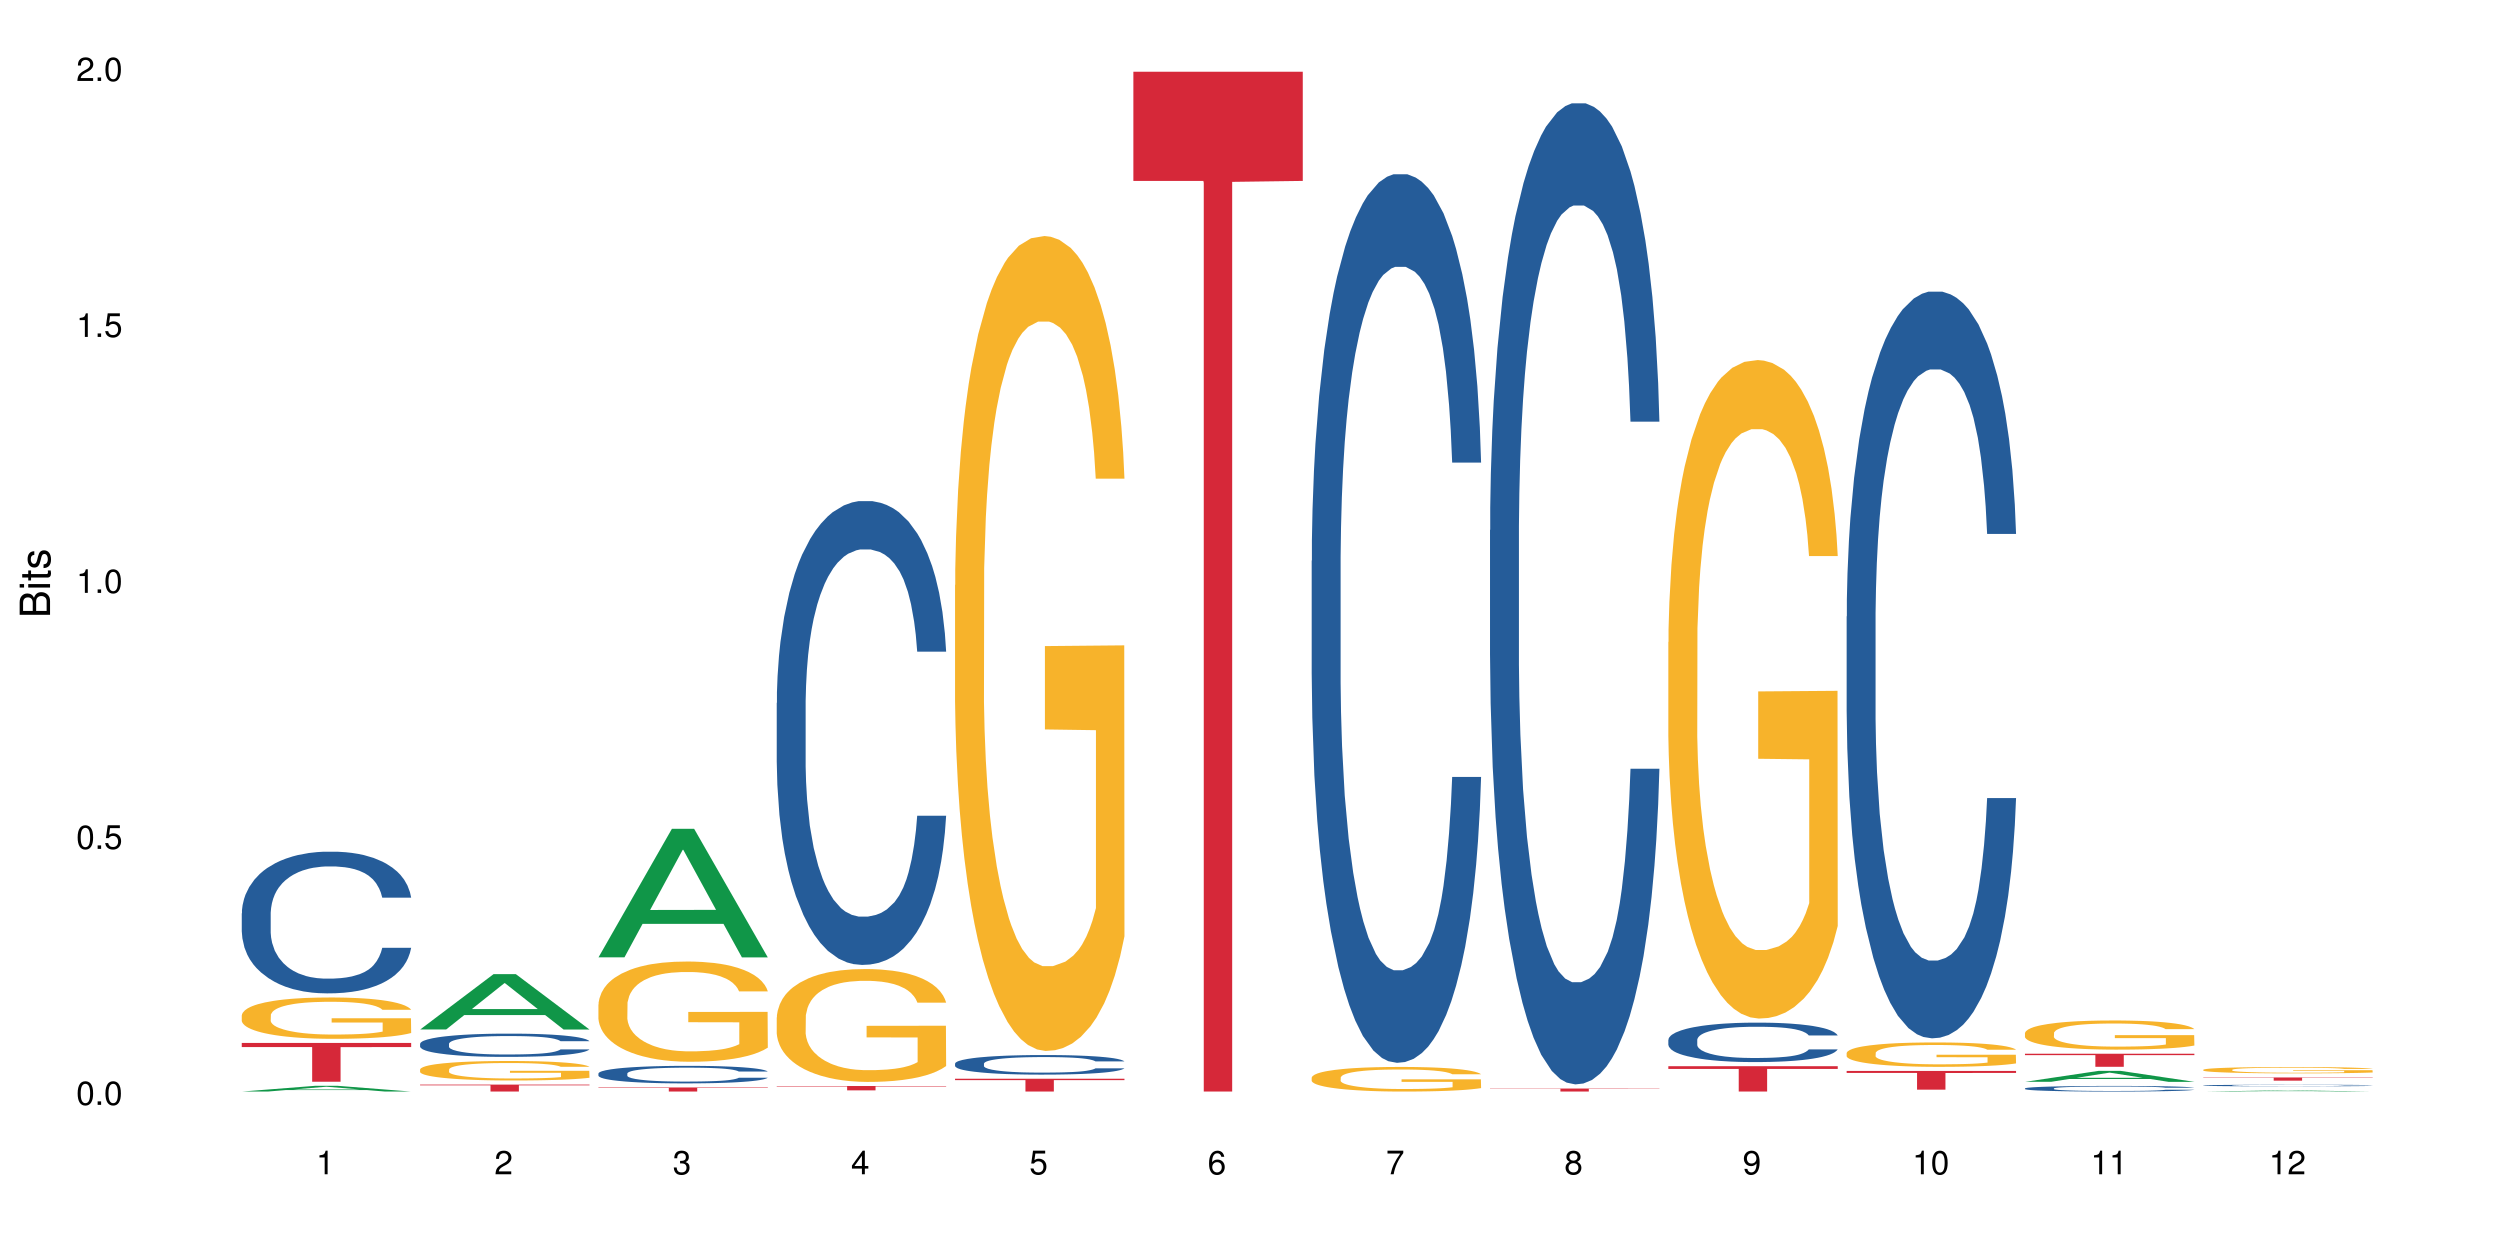 <?xml version="1.0" encoding="UTF-8"?>
<svg xmlns="http://www.w3.org/2000/svg" xmlns:xlink="http://www.w3.org/1999/xlink" width="720pt" height="360pt" viewBox="0 0 720 360" version="1.1">
<defs>
<g>
<symbol overflow="visible" id="glyph0-0">
<path style="stroke:none;" d=""/>
</symbol>
<symbol overflow="visible" id="glyph0-1">
<path style="stroke:none;" d="M 2.641 -6.797 C 2 -6.797 1.422 -6.531 1.078 -6.047 C 0.641 -5.453 0.406 -4.547 0.406 -3.297 C 0.406 -1 1.188 0.219 2.641 0.219 C 4.078 0.219 4.859 -1 4.859 -3.234 C 4.859 -4.562 4.656 -5.438 4.203 -6.047 C 3.844 -6.531 3.281 -6.797 2.641 -6.797 Z M 2.641 -6.047 C 3.547 -6.047 4 -5.125 4 -3.312 C 4 -1.375 3.562 -0.484 2.625 -0.484 C 1.734 -0.484 1.281 -1.422 1.281 -3.281 C 1.281 -5.141 1.734 -6.047 2.641 -6.047 Z M 2.641 -6.047 "/>
</symbol>
<symbol overflow="visible" id="glyph0-2">
<path style="stroke:none;" d="M 1.828 -1 L 0.828 -1 L 0.828 0 L 1.828 0 Z M 1.828 -1 "/>
</symbol>
<symbol overflow="visible" id="glyph0-3">
<path style="stroke:none;" d="M 4.562 -6.797 L 1.062 -6.797 L 0.547 -3.094 L 1.328 -3.094 C 1.719 -3.562 2.047 -3.734 2.578 -3.734 C 3.484 -3.734 4.062 -3.109 4.062 -2.094 C 4.062 -1.125 3.484 -0.531 2.578 -0.531 C 1.828 -0.531 1.375 -0.906 1.188 -1.672 L 0.328 -1.672 C 0.453 -1.109 0.547 -0.844 0.75 -0.594 C 1.125 -0.078 1.828 0.219 2.594 0.219 C 3.969 0.219 4.922 -0.781 4.922 -2.219 C 4.922 -3.562 4.031 -4.484 2.719 -4.484 C 2.25 -4.484 1.859 -4.359 1.469 -4.062 L 1.734 -5.969 L 4.562 -5.969 Z M 4.562 -6.797 "/>
</symbol>
<symbol overflow="visible" id="glyph0-4">
<path style="stroke:none;" d="M 2.484 -4.844 L 2.484 0 L 3.328 0 L 3.328 -6.797 L 2.766 -6.797 C 2.469 -5.75 2.281 -5.609 0.984 -5.453 L 0.984 -4.844 Z M 2.484 -4.844 "/>
</symbol>
<symbol overflow="visible" id="glyph0-5">
<path style="stroke:none;" d="M 4.859 -0.828 L 1.281 -0.828 C 1.359 -1.391 1.672 -1.75 2.5 -2.234 L 3.469 -2.75 C 4.406 -3.266 4.906 -3.969 4.906 -4.812 C 4.906 -5.375 4.672 -5.906 4.266 -6.266 C 3.859 -6.625 3.375 -6.797 2.719 -6.797 C 1.859 -6.797 1.219 -6.5 0.844 -5.922 C 0.609 -5.562 0.5 -5.125 0.484 -4.438 L 1.328 -4.438 C 1.359 -4.906 1.406 -5.188 1.531 -5.406 C 1.75 -5.812 2.188 -6.062 2.703 -6.062 C 3.469 -6.062 4.031 -5.516 4.031 -4.781 C 4.031 -4.25 3.719 -3.797 3.125 -3.438 L 2.234 -2.938 C 0.812 -2.141 0.406 -1.5 0.328 0 L 4.859 0 Z M 4.859 -0.828 "/>
</symbol>
<symbol overflow="visible" id="glyph0-6">
<path style="stroke:none;" d="M 2.125 -3.125 L 2.578 -3.125 C 3.516 -3.125 3.984 -2.703 3.984 -1.891 C 3.984 -1.031 3.469 -0.531 2.578 -0.531 C 1.656 -0.531 1.203 -0.984 1.156 -1.969 L 0.312 -1.969 C 0.344 -1.422 0.438 -1.078 0.609 -0.766 C 0.953 -0.109 1.625 0.219 2.547 0.219 C 3.953 0.219 4.859 -0.609 4.859 -1.906 C 4.859 -2.766 4.516 -3.25 3.703 -3.516 C 4.344 -3.766 4.656 -4.25 4.656 -4.938 C 4.656 -6.109 3.875 -6.797 2.578 -6.797 C 1.203 -6.797 0.484 -6.047 0.453 -4.609 L 1.297 -4.609 C 1.312 -5.016 1.344 -5.25 1.453 -5.453 C 1.641 -5.828 2.062 -6.062 2.594 -6.062 C 3.344 -6.062 3.797 -5.625 3.797 -4.906 C 3.797 -4.422 3.609 -4.141 3.25 -3.984 C 3.016 -3.891 2.719 -3.844 2.125 -3.844 Z M 2.125 -3.125 "/>
</symbol>
<symbol overflow="visible" id="glyph0-7">
<path style="stroke:none;" d="M 3.141 -1.625 L 3.141 0 L 3.984 0 L 3.984 -1.625 L 4.984 -1.625 L 4.984 -2.391 L 3.984 -2.391 L 3.984 -6.797 L 3.359 -6.797 L 0.266 -2.516 L 0.266 -1.625 Z M 3.141 -2.391 L 1 -2.391 L 3.141 -5.359 Z M 3.141 -2.391 "/>
</symbol>
<symbol overflow="visible" id="glyph0-8">
<path style="stroke:none;" d="M 4.781 -5.031 C 4.609 -6.141 3.891 -6.797 2.844 -6.797 C 2.094 -6.797 1.422 -6.438 1.031 -5.828 C 0.609 -5.172 0.406 -4.344 0.406 -3.094 C 0.406 -1.953 0.578 -1.234 0.984 -0.625 C 1.359 -0.078 1.953 0.219 2.703 0.219 C 3.984 0.219 4.922 -0.734 4.922 -2.078 C 4.922 -3.344 4.062 -4.234 2.844 -4.234 C 2.172 -4.234 1.641 -3.969 1.281 -3.469 C 1.281 -5.125 1.828 -6.047 2.797 -6.047 C 3.391 -6.047 3.797 -5.672 3.938 -5.031 Z M 2.734 -3.484 C 3.547 -3.484 4.062 -2.922 4.062 -2 C 4.062 -1.156 3.484 -0.531 2.703 -0.531 C 1.922 -0.531 1.328 -1.188 1.328 -2.047 C 1.328 -2.891 1.906 -3.484 2.734 -3.484 Z M 2.734 -3.484 "/>
</symbol>
<symbol overflow="visible" id="glyph0-9">
<path style="stroke:none;" d="M 4.984 -6.797 L 0.438 -6.797 L 0.438 -5.969 L 4.109 -5.969 C 2.5 -3.656 1.828 -2.234 1.328 0 L 2.219 0 C 2.594 -2.172 3.453 -4.047 4.984 -6.094 Z M 4.984 -6.797 "/>
</symbol>
<symbol overflow="visible" id="glyph0-10">
<path style="stroke:none;" d="M 3.75 -3.578 C 4.453 -4 4.688 -4.344 4.688 -4.984 C 4.688 -6.047 3.844 -6.797 2.641 -6.797 C 1.438 -6.797 0.594 -6.047 0.594 -4.984 C 0.594 -4.359 0.828 -4.016 1.516 -3.578 C 0.734 -3.203 0.359 -2.641 0.359 -1.891 C 0.359 -0.641 1.297 0.219 2.641 0.219 C 3.984 0.219 4.922 -0.641 4.922 -1.875 C 4.922 -2.641 4.531 -3.203 3.75 -3.578 Z M 2.641 -6.047 C 3.359 -6.047 3.812 -5.625 3.812 -4.969 C 3.812 -4.344 3.344 -3.922 2.641 -3.922 C 1.922 -3.922 1.453 -4.344 1.453 -4.984 C 1.453 -5.625 1.922 -6.047 2.641 -6.047 Z M 2.641 -3.203 C 3.484 -3.203 4.062 -2.672 4.062 -1.875 C 4.062 -1.062 3.484 -0.531 2.625 -0.531 C 1.797 -0.531 1.219 -1.078 1.219 -1.875 C 1.219 -2.672 1.797 -3.203 2.641 -3.203 Z M 2.641 -3.203 "/>
</symbol>
<symbol overflow="visible" id="glyph0-11">
<path style="stroke:none;" d="M 0.516 -1.547 C 0.672 -0.438 1.406 0.219 2.438 0.219 C 3.188 0.219 3.859 -0.141 4.266 -0.75 C 4.688 -1.406 4.891 -2.25 4.891 -3.484 C 4.891 -4.625 4.703 -5.359 4.312 -5.953 C 3.938 -6.5 3.344 -6.797 2.594 -6.797 C 1.297 -6.797 0.359 -5.844 0.359 -4.516 C 0.359 -3.25 1.234 -2.344 2.453 -2.344 C 3.094 -2.344 3.562 -2.578 4.016 -3.109 C 4 -1.453 3.469 -0.531 2.5 -0.531 C 1.906 -0.531 1.484 -0.906 1.359 -1.547 Z M 2.578 -6.062 C 3.375 -6.062 3.969 -5.406 3.969 -4.531 C 3.969 -3.688 3.375 -3.094 2.547 -3.094 C 1.734 -3.094 1.234 -3.672 1.234 -4.578 C 1.234 -5.438 1.797 -6.062 2.578 -6.062 Z M 2.578 -6.062 "/>
</symbol>
<symbol overflow="visible" id="glyph1-0">
<path style="stroke:none;" d=""/>
</symbol>
<symbol overflow="visible" id="glyph1-1">
<path style="stroke:none;" d="M 0 -0.953 L 0 -4.891 C 0 -5.719 -0.234 -6.344 -0.734 -6.797 C -1.188 -7.234 -1.812 -7.469 -2.5 -7.469 C -3.547 -7.469 -4.188 -7 -4.625 -5.875 C -4.984 -6.672 -5.641 -7.094 -6.531 -7.094 C -7.156 -7.094 -7.734 -6.859 -8.141 -6.391 C -8.562 -5.938 -8.75 -5.344 -8.75 -4.5 L -8.75 -0.953 Z M -4.984 -2.062 L -7.766 -2.062 L -7.766 -4.219 C -7.766 -4.844 -7.688 -5.203 -7.453 -5.5 C -7.219 -5.812 -6.859 -5.969 -6.375 -5.969 C -5.906 -5.969 -5.531 -5.812 -5.297 -5.5 C -5.062 -5.203 -4.984 -4.844 -4.984 -4.219 Z M -0.984 -2.062 L -4 -2.062 L -4 -4.781 C -4 -5.328 -3.859 -5.688 -3.578 -5.953 C -3.297 -6.219 -2.922 -6.359 -2.484 -6.359 C -2.062 -6.359 -1.688 -6.219 -1.406 -5.953 C -1.109 -5.688 -0.984 -5.328 -0.984 -4.781 Z M -0.984 -2.062 "/>
</symbol>
<symbol overflow="visible" id="glyph1-2">
<path style="stroke:none;" d="M -6.281 -1.797 L -6.281 -0.797 L 0 -0.797 L 0 -1.797 Z M -8.75 -1.797 L -8.75 -0.797 L -7.484 -0.797 L -7.484 -1.797 Z M -8.75 -1.797 "/>
</symbol>
<symbol overflow="visible" id="glyph1-3">
<path style="stroke:none;" d="M -6.281 -3.047 L -6.281 -2.016 L -8.016 -2.016 L -8.016 -1.016 L -6.281 -1.016 L -6.281 -0.172 L -5.469 -0.172 L -5.469 -1.016 L -0.719 -1.016 C -0.078 -1.016 0.281 -1.453 0.281 -2.234 C 0.281 -2.469 0.25 -2.719 0.188 -3.047 L -0.641 -3.047 C -0.609 -2.922 -0.594 -2.766 -0.594 -2.562 C -0.594 -2.141 -0.719 -2.016 -1.156 -2.016 L -5.469 -2.016 L -5.469 -3.047 Z M -6.281 -3.047 "/>
</symbol>
<symbol overflow="visible" id="glyph1-4">
<path style="stroke:none;" d="M -4.531 -5.25 C -5.766 -5.25 -6.469 -4.422 -6.469 -2.969 C -6.469 -1.516 -5.719 -0.562 -4.547 -0.562 C -3.562 -0.562 -3.094 -1.062 -2.734 -2.562 L -2.516 -3.484 C -2.344 -4.188 -2.094 -4.469 -1.625 -4.469 C -1.047 -4.469 -0.641 -3.875 -0.641 -3 C -0.641 -2.453 -0.797 -2 -1.062 -1.75 C -1.25 -1.594 -1.422 -1.531 -1.875 -1.469 L -1.875 -0.406 C -0.422 -0.453 0.281 -1.266 0.281 -2.922 C 0.281 -4.5 -0.5 -5.516 -1.719 -5.516 C -2.656 -5.516 -3.172 -4.984 -3.469 -3.734 L -3.703 -2.766 C -3.891 -1.953 -4.156 -1.609 -4.594 -1.609 C -5.172 -1.609 -5.547 -2.125 -5.547 -2.938 C -5.547 -3.75 -5.203 -4.172 -4.531 -4.203 Z M -4.531 -5.25 "/>
</symbol>
</g>
</defs>
<g id="surface84865">
<rect x="0" y="0" width="720" height="360" style="fill:rgb(100%,100%,100%);fill-opacity:1;stroke:none;"/>
<path style=" stroke:none;fill-rule:nonzero;fill:rgb(6.275%,58.824%,28.235%);fill-opacity:1;" d="M 69.629 314.367 L 69.68 314.367 L 90.793 312.711 L 97.203 312.711 L 118.418 314.371 L 110.965 314.371 L 105.648 313.938 L 82.348 313.938 L 77.137 314.367 L 69.629 314.367 L 84.59 313.758 L 103.512 313.758 L 94.074 312.98 L 93.973 312.98 L 93.867 312.984 L 84.535 313.758 L 84.59 313.758 Z M 69.629 314.367 "/>
<path style=" stroke:none;fill-rule:nonzero;fill:rgb(14.51%,36.078%,60%);fill-opacity:1;" d="M 69.629 263.047 L 69.688 263.008 L 69.688 262.113 L 69.867 260.695 L 70.285 258.906 L 70.699 257.676 L 71.77 255.477 L 73.258 253.348 L 74.805 251.707 L 75.938 250.738 L 76.949 249.992 L 79.27 248.613 L 80.754 247.902 L 82.363 247.27 L 84.324 246.637 L 85.754 246.262 L 88.965 245.664 L 91.348 245.406 L 93.191 245.293 L 97.176 245.293 L 99.559 245.441 L 101.281 245.629 L 103.188 245.926 L 104.793 246.262 L 107.59 247.082 L 110.09 248.129 L 111.219 248.723 L 113.004 249.879 L 114.371 251 L 115.324 251.969 L 116.395 253.348 L 117.348 255.027 L 118.062 256.93 L 118.418 258.531 L 110.09 258.531 L 109.672 257.043 L 109.195 255.887 L 108.305 254.355 L 107.41 253.273 L 106.16 252.191 L 105.031 251.484 L 103.484 250.777 L 102.117 250.328 L 100.688 249.992 L 99.32 249.77 L 96.699 249.543 L 93.668 249.543 L 92.535 249.621 L 90.215 249.918 L 88.965 250.18 L 87.18 250.699 L 85.934 251.188 L 84.445 251.934 L 83.434 252.566 L 82.184 253.535 L 81.289 254.395 L 80.281 255.625 L 79.684 256.555 L 79.148 257.602 L 78.672 258.832 L 78.316 260.137 L 78.078 261.516 L 77.961 262.859 L 77.961 268.641 L 78.078 269.984 L 78.375 271.551 L 79.148 273.824 L 80.281 275.801 L 81.59 277.367 L 82.84 278.488 L 83.551 279.008 L 84.504 279.605 L 85.992 280.352 L 88.133 281.098 L 89.383 281.395 L 91.285 281.695 L 93.25 281.844 L 95.867 281.844 L 98.188 281.695 L 99.734 281.508 L 101.344 281.211 L 103.543 280.574 L 104.91 279.977 L 106.102 279.27 L 106.996 278.562 L 107.59 277.965 L 108.48 276.809 L 109.195 275.539 L 109.73 274.234 L 110.09 272.965 L 118.418 272.965 L 118.062 274.457 L 117.523 275.914 L 116.988 276.996 L 116.156 278.301 L 115.203 279.457 L 113.836 280.762 L 112.707 281.621 L 111.219 282.551 L 109.852 283.262 L 108.363 283.895 L 106.16 284.641 L 104.734 285.012 L 103.188 285.348 L 101.344 285.648 L 99.02 285.91 L 96.523 286.059 L 94.203 286.094 L 91.703 286.02 L 89.859 285.871 L 87.418 285.535 L 84.387 284.863 L 82.184 284.156 L 80.457 283.445 L 78.969 282.699 L 77.305 281.695 L 75.164 280.055 L 73.855 278.785 L 72.961 277.742 L 71.949 276.285 L 71.234 274.98 L 70.402 272.891 L 69.809 270.242 L 69.629 268.191 Z M 69.629 263.047 "/>
<path style=" stroke:none;fill-rule:nonzero;fill:rgb(96.863%,70.196%,16.863%);fill-opacity:1;" d="M 69.629 292.375 L 69.688 292.363 L 69.688 292.148 L 69.926 291.656 L 70.523 290.984 L 71.297 290.43 L 72.129 289.992 L 72.664 289.766 L 73.555 289.438 L 74.328 289.199 L 76.293 288.711 L 78.793 288.254 L 80.16 288.059 L 81.707 287.871 L 83.91 287.664 L 84.922 287.59 L 88.016 287.414 L 91.523 287.309 L 95.391 287.273 L 97.176 287.285 L 99.617 287.328 L 102.949 287.449 L 104.852 287.559 L 106.34 287.664 L 107.887 287.809 L 109.789 288.023 L 111.574 288.285 L 113.004 288.547 L 114.43 288.875 L 115.621 289.223 L 116.633 289.602 L 117.523 290.059 L 118.062 290.438 L 118.418 290.82 L 110.148 290.82 L 109.672 290.438 L 109.137 290.145 L 108.242 289.785 L 107.352 289.527 L 106.457 289.32 L 104.793 289.035 L 103.363 288.863 L 101.578 288.711 L 99.855 288.613 L 97.891 288.547 L 96.699 288.523 L 93.547 288.523 L 90.691 288.602 L 89.027 288.688 L 87.836 288.773 L 86.168 288.938 L 85.16 289.07 L 84.562 289.156 L 82.777 289.492 L 81.59 289.797 L 80.934 290.004 L 80.102 290.332 L 79.508 290.625 L 78.852 291.059 L 78.496 291.387 L 78.02 292.125 L 77.961 294.082 L 78.137 294.496 L 78.496 294.941 L 78.969 295.332 L 79.684 295.746 L 80.398 296.062 L 81.648 296.484 L 82.719 296.77 L 83.551 296.953 L 85.16 297.246 L 85.812 297.344 L 87.359 297.543 L 88.965 297.691 L 90.93 297.824 L 92.418 297.891 L 94.797 297.945 L 97.832 297.945 L 101.402 297.879 L 103.664 297.793 L 105.211 297.703 L 106.219 297.629 L 107.469 297.508 L 108.363 297.398 L 109.195 297.281 L 110.207 297.094 L 110.207 294.496 L 95.512 294.484 L 95.512 293.266 L 118.359 293.258 L 118.418 297.508 L 117.168 297.801 L 115.621 298.086 L 114.133 298.301 L 112.586 298.488 L 110.387 298.695 L 108.602 298.824 L 105.863 298.977 L 103.363 299.074 L 100.746 299.141 L 98.426 299.172 L 95.691 299.184 L 93.25 299.16 L 90.633 299.098 L 88.551 299.008 L 86.645 298.902 L 84.742 298.758 L 82.363 298.531 L 80.816 298.348 L 79.207 298.117 L 77.602 297.844 L 76.176 297.551 L 75.223 297.324 L 74.27 297.062 L 73.258 296.734 L 72.309 296.367 L 71.594 296.031 L 70.938 295.648 L 70.461 295.289 L 69.988 294.801 L 69.75 294.41 L 69.629 294.07 Z M 69.629 292.375 "/>
<path style=" stroke:none;fill-rule:nonzero;fill:rgb(83.922%,15.686%,22.353%);fill-opacity:1;" d="M 69.629 300.363 L 118.418 300.363 L 118.418 301.559 L 98.086 301.57 L 98.086 311.531 L 89.902 311.531 L 89.902 301.578 L 89.785 301.559 L 69.629 301.559 Z M 69.629 300.363 "/>
<path style=" stroke:none;fill-rule:nonzero;fill:rgb(6.275%,58.824%,28.235%);fill-opacity:1;" d="M 120.984 296.492 L 121.039 296.48 L 142.148 280.547 L 148.559 280.547 L 169.773 296.508 L 162.32 296.508 L 157.004 292.344 L 133.703 292.344 L 128.492 296.492 L 120.984 296.492 L 135.945 290.617 L 154.867 290.605 L 145.434 283.156 L 145.328 283.141 L 145.223 283.184 L 135.895 290.605 L 135.945 290.617 Z M 120.984 296.492 "/>
<path style=" stroke:none;fill-rule:nonzero;fill:rgb(14.51%,36.078%,60%);fill-opacity:1;" d="M 120.984 300.602 L 121.047 300.598 L 121.047 300.449 L 121.223 300.219 L 121.641 299.922 L 122.055 299.723 L 123.129 299.359 L 124.613 299.012 L 126.16 298.742 L 127.293 298.582 L 128.305 298.461 L 130.625 298.234 L 132.113 298.117 L 133.719 298.012 L 135.684 297.91 L 137.109 297.848 L 140.324 297.75 L 142.703 297.707 L 144.547 297.688 L 148.535 297.688 L 150.914 297.711 L 152.637 297.742 L 154.543 297.793 L 156.148 297.848 L 158.945 297.98 L 161.445 298.152 L 162.574 298.25 L 164.359 298.441 L 165.727 298.625 L 166.68 298.785 L 167.75 299.012 L 168.703 299.285 L 169.418 299.598 L 169.773 299.863 L 161.445 299.863 L 161.027 299.617 L 160.551 299.426 L 159.66 299.176 L 158.766 299 L 157.516 298.82 L 156.387 298.703 L 154.84 298.59 L 153.473 298.516 L 152.043 298.461 L 150.676 298.422 L 148.059 298.387 L 145.023 298.387 L 143.891 298.398 L 141.57 298.449 L 140.324 298.492 L 138.539 298.574 L 137.289 298.656 L 135.801 298.777 L 134.789 298.883 L 133.539 299.043 L 132.648 299.184 L 131.637 299.383 L 131.039 299.539 L 130.504 299.707 L 130.031 299.91 L 129.672 300.125 L 129.434 300.352 L 129.316 300.57 L 129.316 301.52 L 129.434 301.742 L 129.73 302 L 130.504 302.371 L 131.637 302.695 L 132.945 302.953 L 134.195 303.137 L 134.906 303.223 L 135.859 303.32 L 137.348 303.445 L 139.488 303.566 L 140.738 303.617 L 142.645 303.664 L 144.605 303.688 L 147.223 303.688 L 149.543 303.664 L 151.09 303.633 L 152.699 303.586 L 154.898 303.48 L 156.27 303.383 L 157.457 303.266 L 158.352 303.148 L 158.945 303.051 L 159.84 302.863 L 160.551 302.652 L 161.086 302.441 L 161.445 302.23 L 169.773 302.23 L 169.418 302.477 L 168.883 302.715 L 168.348 302.895 L 167.512 303.105 L 166.562 303.297 L 165.191 303.512 L 164.062 303.652 L 162.574 303.805 L 161.207 303.922 L 159.719 304.027 L 157.516 304.148 L 156.09 304.211 L 154.543 304.266 L 152.699 304.312 L 150.379 304.355 L 147.879 304.383 L 145.559 304.387 L 143.059 304.375 L 141.215 304.352 L 138.777 304.297 L 135.742 304.184 L 133.539 304.07 L 131.812 303.953 L 130.328 303.828 L 128.66 303.664 L 126.52 303.395 L 125.211 303.188 L 124.316 303.016 L 123.305 302.777 L 122.594 302.562 L 121.758 302.219 L 121.164 301.785 L 120.984 301.449 Z M 120.984 300.602 "/>
<path style=" stroke:none;fill-rule:nonzero;fill:rgb(96.863%,70.196%,16.863%);fill-opacity:1;" d="M 120.984 307.973 L 121.047 307.969 L 121.047 307.863 L 121.281 307.633 L 121.879 307.316 L 122.652 307.055 L 123.484 306.848 L 124.02 306.742 L 124.914 306.586 L 125.688 306.473 L 127.648 306.242 L 130.148 306.027 L 131.516 305.938 L 133.062 305.848 L 135.266 305.75 L 136.277 305.715 L 139.371 305.633 L 142.883 305.582 L 146.75 305.566 L 148.535 305.57 L 150.973 305.594 L 154.305 305.648 L 156.207 305.699 L 157.695 305.75 L 159.242 305.816 L 161.148 305.922 L 162.934 306.043 L 164.359 306.168 L 165.789 306.32 L 166.977 306.484 L 167.988 306.664 L 168.883 306.879 L 169.418 307.059 L 169.773 307.238 L 161.504 307.238 L 161.027 307.059 L 160.492 306.922 L 159.602 306.75 L 158.707 306.629 L 157.816 306.531 L 156.148 306.398 L 154.723 306.316 L 152.938 306.242 L 151.211 306.199 L 149.246 306.168 L 148.059 306.156 L 144.902 306.156 L 142.047 306.191 L 140.383 306.234 L 139.191 306.273 L 137.527 306.352 L 136.516 306.414 L 135.918 306.453 L 134.133 306.613 L 132.945 306.758 L 132.289 306.855 L 131.457 307.008 L 130.863 307.145 L 130.207 307.352 L 129.852 307.504 L 129.375 307.855 L 129.316 308.777 L 129.492 308.973 L 129.852 309.184 L 130.328 309.367 L 131.039 309.562 L 131.754 309.711 L 133.004 309.91 L 134.074 310.043 L 134.906 310.133 L 136.516 310.27 L 137.168 310.316 L 138.715 310.41 L 140.324 310.48 L 142.285 310.543 L 143.773 310.574 L 146.152 310.598 L 149.188 310.598 L 152.758 310.566 L 155.02 310.527 L 156.566 310.484 L 157.578 310.449 L 158.828 310.395 L 159.719 310.344 L 160.551 310.285 L 161.562 310.199 L 161.562 308.973 L 146.867 308.969 L 146.867 308.395 L 169.715 308.387 L 169.773 310.395 L 168.523 310.531 L 166.977 310.664 L 165.492 310.77 L 163.941 310.855 L 161.742 310.953 L 159.957 311.016 L 157.219 311.086 L 154.723 311.133 L 152.102 311.164 L 149.781 311.18 L 147.047 311.184 L 144.605 311.172 L 141.988 311.141 L 139.906 311.102 L 138.004 311.051 L 136.098 310.984 L 133.719 310.875 L 132.172 310.789 L 130.566 310.68 L 128.957 310.551 L 127.531 310.414 L 126.578 310.305 L 125.625 310.184 L 124.613 310.027 L 123.664 309.855 L 122.949 309.695 L 122.293 309.516 L 121.82 309.348 L 121.344 309.117 L 121.105 308.93 L 120.984 308.773 Z M 120.984 307.973 "/>
<path style=" stroke:none;fill-rule:nonzero;fill:rgb(83.922%,15.686%,22.353%);fill-opacity:1;" d="M 120.984 312.363 L 169.773 312.363 L 169.773 312.578 L 149.441 312.578 L 149.441 314.371 L 141.262 314.371 L 141.262 312.582 L 141.141 312.578 L 120.984 312.578 Z M 120.984 312.363 "/>
<path style=" stroke:none;fill-rule:nonzero;fill:rgb(6.275%,58.824%,28.235%);fill-opacity:1;" d="M 172.344 275.707 L 172.395 275.672 L 193.504 238.703 L 199.914 238.703 L 221.129 275.738 L 213.676 275.738 L 208.359 266.074 L 185.059 266.074 L 179.848 275.707 L 172.344 275.707 L 187.301 262.074 L 206.223 262.039 L 196.789 244.754 L 196.684 244.719 L 196.578 244.824 L 187.25 262.039 L 187.301 262.074 Z M 172.344 275.707 "/>
<path style=" stroke:none;fill-rule:nonzero;fill:rgb(14.51%,36.078%,60%);fill-opacity:1;" d="M 172.344 309.164 L 172.402 309.16 L 172.402 309.047 L 172.578 308.871 L 172.996 308.652 L 173.414 308.5 L 174.484 308.227 L 175.973 307.965 L 177.52 307.762 L 178.648 307.641 L 179.66 307.547 L 181.98 307.375 L 183.469 307.289 L 185.074 307.211 L 187.039 307.133 L 188.465 307.086 L 191.68 307.012 L 194.059 306.98 L 195.902 306.965 L 199.891 306.965 L 202.27 306.984 L 203.996 307.008 L 205.898 307.043 L 207.504 307.086 L 210.301 307.188 L 212.801 307.316 L 213.93 307.391 L 215.715 307.535 L 217.086 307.672 L 218.035 307.793 L 219.109 307.965 L 220.059 308.172 L 220.773 308.406 L 221.129 308.605 L 212.801 308.605 L 212.383 308.422 L 211.906 308.277 L 211.016 308.086 L 210.125 307.953 L 208.875 307.82 L 207.742 307.73 L 206.195 307.645 L 204.828 307.59 L 203.398 307.547 L 202.031 307.52 L 199.414 307.492 L 196.379 307.492 L 195.25 307.5 L 192.93 307.539 L 191.68 307.57 L 189.895 307.637 L 188.645 307.695 L 187.156 307.789 L 186.145 307.867 L 184.895 307.984 L 184.004 308.094 L 182.992 308.246 L 182.398 308.359 L 181.863 308.488 L 181.387 308.641 L 181.027 308.805 L 180.789 308.973 L 180.672 309.141 L 180.672 309.855 L 180.789 310.023 L 181.09 310.215 L 181.863 310.496 L 182.992 310.742 L 184.301 310.938 L 185.551 311.074 L 186.266 311.141 L 187.215 311.215 L 188.703 311.305 L 190.848 311.398 L 192.094 311.434 L 194 311.473 L 195.961 311.492 L 198.582 311.492 L 200.902 311.473 L 202.449 311.449 L 204.055 311.41 L 206.258 311.332 L 207.625 311.258 L 208.812 311.172 L 209.707 311.086 L 210.301 311.012 L 211.195 310.867 L 211.906 310.711 L 212.445 310.547 L 212.801 310.391 L 221.129 310.391 L 220.773 310.578 L 220.238 310.758 L 219.703 310.891 L 218.871 311.051 L 217.918 311.195 L 216.551 311.355 L 215.418 311.461 L 213.93 311.578 L 212.562 311.664 L 211.074 311.746 L 208.875 311.836 L 207.445 311.883 L 205.898 311.926 L 204.055 311.961 L 201.734 311.992 L 199.234 312.012 L 196.914 312.016 L 194.414 312.008 L 192.57 311.988 L 190.133 311.949 L 187.098 311.863 L 184.895 311.777 L 183.172 311.688 L 181.684 311.598 L 180.016 311.473 L 177.875 311.27 L 176.566 311.113 L 175.672 310.984 L 174.664 310.801 L 173.949 310.641 L 173.117 310.383 L 172.52 310.055 L 172.344 309.801 Z M 172.344 309.164 "/>
<path style=" stroke:none;fill-rule:nonzero;fill:rgb(96.863%,70.196%,16.863%);fill-opacity:1;" d="M 172.344 289.285 L 172.402 289.258 L 172.402 288.73 L 172.641 287.543 L 173.234 285.91 L 174.008 284.566 L 174.84 283.512 L 175.375 282.957 L 176.27 282.164 L 177.043 281.586 L 179.004 280.398 L 181.504 279.293 L 182.875 278.816 L 184.422 278.371 L 186.621 277.867 L 187.633 277.684 L 190.727 277.262 L 194.238 277 L 198.105 276.918 L 199.891 276.945 L 202.328 277.051 L 205.66 277.34 L 207.566 277.605 L 209.051 277.867 L 210.598 278.211 L 212.504 278.738 L 214.289 279.371 L 215.715 280.004 L 217.145 280.793 L 218.336 281.637 L 219.344 282.562 L 220.238 283.668 L 220.773 284.59 L 221.129 285.516 L 212.859 285.516 L 212.383 284.59 L 211.848 283.879 L 210.957 283.008 L 210.062 282.375 L 209.172 281.875 L 207.504 281.191 L 206.078 280.77 L 204.293 280.398 L 202.566 280.164 L 200.605 280.004 L 199.414 279.953 L 196.262 279.953 L 193.402 280.137 L 191.738 280.348 L 190.547 280.559 L 188.883 280.953 L 187.871 281.27 L 187.277 281.48 L 185.492 282.297 L 184.301 283.035 L 183.648 283.535 L 182.812 284.328 L 182.219 285.039 L 181.562 286.094 L 181.207 286.883 L 180.73 288.676 L 180.672 293.422 L 180.852 294.426 L 181.207 295.504 L 181.684 296.453 L 182.398 297.457 L 183.109 298.219 L 184.359 299.25 L 185.43 299.934 L 186.266 300.383 L 187.871 301.094 L 188.527 301.332 L 190.074 301.805 L 191.68 302.176 L 193.641 302.492 L 195.129 302.648 L 197.508 302.781 L 200.543 302.781 L 204.113 302.621 L 206.375 302.41 L 207.922 302.199 L 208.934 302.016 L 210.184 301.727 L 211.074 301.461 L 211.906 301.172 L 212.918 300.723 L 212.918 294.426 L 198.223 294.398 L 198.223 291.445 L 221.07 291.418 L 221.129 301.727 L 219.883 302.438 L 218.336 303.125 L 216.848 303.652 L 215.301 304.098 L 213.098 304.602 L 211.312 304.918 L 208.578 305.285 L 206.078 305.523 L 203.461 305.68 L 201.141 305.758 L 198.402 305.785 L 195.961 305.734 L 193.344 305.574 L 191.262 305.363 L 189.359 305.102 L 187.453 304.758 L 185.074 304.203 L 183.527 303.758 L 181.922 303.203 L 180.316 302.543 L 178.887 301.832 L 177.934 301.277 L 176.984 300.645 L 175.973 299.855 L 175.02 298.957 L 174.305 298.141 L 173.652 297.219 L 173.176 296.348 L 172.699 295.164 L 172.461 294.215 L 172.344 293.395 Z M 172.344 289.285 "/>
<path style=" stroke:none;fill-rule:nonzero;fill:rgb(83.922%,15.686%,22.353%);fill-opacity:1;" d="M 172.344 313.195 L 221.129 313.195 L 221.129 313.32 L 200.797 313.324 L 200.797 314.371 L 192.617 314.371 L 192.617 313.324 L 192.496 313.32 L 172.344 313.32 Z M 172.344 313.195 "/>
<path style=" stroke:none;fill-rule:nonzero;fill:rgb(14.51%,36.078%,60%);fill-opacity:1;" d="M 223.699 202.445 L 223.758 202.324 L 223.758 199.395 L 223.938 194.754 L 224.352 188.895 L 224.77 184.863 L 225.84 177.66 L 227.328 170.703 L 228.875 165.328 L 230.004 162.156 L 231.016 159.711 L 233.336 155.195 L 234.824 152.875 L 236.43 150.801 L 238.395 148.723 L 239.82 147.504 L 243.035 145.551 L 245.414 144.695 L 247.258 144.328 L 251.246 144.328 L 253.625 144.816 L 255.352 145.426 L 257.254 146.402 L 258.863 147.504 L 261.656 150.188 L 264.156 153.609 L 265.289 155.562 L 267.074 159.348 L 268.441 163.008 L 269.395 166.184 L 270.465 170.703 L 271.414 176.195 L 272.129 182.422 L 272.488 187.672 L 264.156 187.672 L 263.742 182.789 L 263.266 179.004 L 262.371 174 L 261.48 170.457 L 260.23 166.918 L 259.102 164.598 L 257.551 162.277 L 256.184 160.812 L 254.758 159.711 L 253.387 158.98 L 250.77 158.246 L 247.734 158.246 L 246.605 158.492 L 244.285 159.469 L 243.035 160.324 L 241.25 162.031 L 240 163.621 L 238.512 166.062 L 237.5 168.137 L 236.254 171.312 L 235.359 174.121 L 234.348 178.148 L 233.754 181.203 L 233.219 184.621 L 232.742 188.648 L 232.387 192.922 L 232.148 197.441 L 232.027 201.836 L 232.027 220.762 L 232.148 225.156 L 232.445 230.285 L 233.219 237.734 L 234.348 244.203 L 235.656 249.332 L 236.906 252.996 L 237.621 254.703 L 238.574 256.66 L 240.059 259.102 L 242.203 261.543 L 243.453 262.52 L 245.355 263.496 L 247.32 263.984 L 249.938 263.984 L 252.258 263.496 L 253.805 262.887 L 255.41 261.91 L 257.613 259.832 L 258.98 257.879 L 260.172 255.559 L 261.062 253.238 L 261.656 251.285 L 262.551 247.5 L 263.266 243.352 L 263.801 239.078 L 264.156 234.926 L 272.488 234.926 L 272.129 239.809 L 271.594 244.57 L 271.059 248.113 L 270.227 252.387 L 269.273 256.172 L 267.906 260.445 L 266.773 263.25 L 265.289 266.305 L 263.918 268.625 L 262.43 270.699 L 260.23 273.141 L 258.801 274.363 L 257.254 275.461 L 255.41 276.438 L 253.09 277.293 L 250.59 277.781 L 248.27 277.902 L 245.773 277.66 L 243.926 277.172 L 241.488 276.07 L 238.453 273.875 L 236.254 271.555 L 234.527 269.234 L 233.039 266.793 L 231.375 263.496 L 229.23 258.125 L 227.922 253.973 L 227.031 250.555 L 226.02 245.793 L 225.305 241.52 L 224.473 234.68 L 223.875 226.012 L 223.699 219.297 Z M 223.699 202.445 "/>
<path style=" stroke:none;fill-rule:nonzero;fill:rgb(96.863%,70.196%,16.863%);fill-opacity:1;" d="M 223.699 293.008 L 223.758 292.977 L 223.758 292.383 L 223.996 291.047 L 224.59 289.207 L 225.363 287.691 L 226.195 286.504 L 226.734 285.883 L 227.625 284.992 L 228.398 284.34 L 230.363 283.004 L 232.859 281.754 L 234.23 281.223 L 235.777 280.715 L 237.977 280.152 L 238.988 279.945 L 242.082 279.469 L 245.594 279.172 L 249.461 279.082 L 251.246 279.113 L 253.684 279.23 L 257.016 279.559 L 258.922 279.855 L 260.41 280.152 L 261.957 280.539 L 263.859 281.133 L 265.645 281.844 L 267.074 282.559 L 268.5 283.449 L 269.691 284.398 L 270.703 285.438 L 271.594 286.684 L 272.129 287.723 L 272.488 288.762 L 264.215 288.762 L 263.742 287.723 L 263.203 286.922 L 262.312 285.941 L 261.422 285.23 L 260.527 284.664 L 258.863 283.895 L 257.434 283.418 L 255.648 283.004 L 253.922 282.734 L 251.961 282.559 L 250.77 282.496 L 247.617 282.496 L 244.762 282.707 L 243.094 282.941 L 241.906 283.18 L 240.238 283.625 L 239.227 283.98 L 238.633 284.219 L 236.848 285.141 L 235.656 285.973 L 235.004 286.535 L 234.168 287.426 L 233.574 288.227 L 232.922 289.414 L 232.562 290.305 L 232.086 292.324 L 232.027 297.668 L 232.207 298.797 L 232.562 300.012 L 233.039 301.082 L 233.754 302.211 L 234.469 303.07 L 235.719 304.23 L 236.789 305 L 237.621 305.508 L 239.227 306.309 L 239.883 306.574 L 241.43 307.109 L 243.035 307.523 L 245 307.883 L 246.484 308.059 L 248.867 308.207 L 251.898 308.207 L 255.469 308.031 L 257.73 307.793 L 259.277 307.555 L 260.289 307.348 L 261.539 307.02 L 262.43 306.723 L 263.266 306.398 L 264.277 305.891 L 264.277 298.797 L 249.578 298.766 L 249.578 295.441 L 272.426 295.41 L 272.488 307.02 L 271.238 307.82 L 269.691 308.594 L 268.203 309.188 L 266.656 309.691 L 264.453 310.258 L 262.668 310.613 L 259.934 311.027 L 257.434 311.297 L 254.816 311.473 L 252.496 311.562 L 249.758 311.594 L 247.32 311.531 L 244.699 311.355 L 242.617 311.117 L 240.715 310.82 L 238.812 310.434 L 236.43 309.812 L 234.883 309.305 L 233.277 308.684 L 231.672 307.941 L 230.242 307.141 L 229.293 306.516 L 228.34 305.805 L 227.328 304.914 L 226.375 303.902 L 225.66 302.984 L 225.008 301.945 L 224.531 300.965 L 224.055 299.629 L 223.816 298.559 L 223.699 297.637 Z M 223.699 293.008 "/>
<path style=" stroke:none;fill-rule:nonzero;fill:rgb(83.922%,15.686%,22.353%);fill-opacity:1;" d="M 223.699 312.773 L 272.488 312.773 L 272.488 312.906 L 252.152 312.906 L 252.152 314.023 L 243.973 314.023 L 243.973 312.906 L 223.699 312.906 Z M 223.699 312.773 "/>
<path style=" stroke:none;fill-rule:nonzero;fill:rgb(14.51%,36.078%,60%);fill-opacity:1;" d="M 275.055 306.309 L 275.113 306.305 L 275.113 306.18 L 275.293 305.984 L 275.711 305.738 L 276.125 305.566 L 277.195 305.262 L 278.684 304.969 L 280.23 304.742 L 281.359 304.605 L 282.371 304.504 L 284.691 304.312 L 286.18 304.215 L 287.789 304.129 L 289.75 304.039 L 291.18 303.988 L 294.391 303.906 L 296.77 303.867 L 298.617 303.855 L 302.602 303.855 L 304.98 303.875 L 306.707 303.898 L 308.613 303.941 L 310.219 303.988 L 313.016 304.102 L 315.512 304.246 L 316.645 304.328 L 318.43 304.488 L 319.797 304.645 L 320.75 304.777 L 321.82 304.969 L 322.773 305.199 L 323.484 305.465 L 323.844 305.684 L 315.512 305.684 L 315.098 305.48 L 314.621 305.32 L 313.727 305.105 L 312.836 304.957 L 311.586 304.809 L 310.457 304.711 L 308.91 304.613 L 307.539 304.551 L 306.113 304.504 L 304.742 304.473 L 302.125 304.441 L 299.09 304.441 L 297.961 304.453 L 295.641 304.492 L 294.391 304.531 L 292.605 304.602 L 291.355 304.668 L 289.871 304.773 L 288.859 304.859 L 287.609 304.992 L 286.715 305.113 L 285.703 305.281 L 285.109 305.41 L 284.574 305.555 L 284.098 305.727 L 283.742 305.906 L 283.504 306.098 L 283.383 306.285 L 283.383 307.082 L 283.504 307.27 L 283.801 307.484 L 284.574 307.801 L 285.703 308.074 L 287.012 308.289 L 288.262 308.445 L 288.977 308.516 L 289.93 308.598 L 291.418 308.703 L 293.559 308.805 L 294.809 308.848 L 296.711 308.887 L 298.676 308.91 L 301.293 308.91 L 303.613 308.887 L 305.16 308.863 L 306.766 308.82 L 308.969 308.734 L 310.336 308.652 L 311.527 308.555 L 312.418 308.453 L 313.016 308.371 L 313.906 308.211 L 314.621 308.039 L 315.156 307.855 L 315.512 307.68 L 323.844 307.68 L 323.484 307.887 L 322.949 308.09 L 322.414 308.238 L 321.582 308.418 L 320.629 308.578 L 319.262 308.758 L 318.133 308.879 L 316.645 309.008 L 315.273 309.105 L 313.789 309.191 L 311.586 309.297 L 310.16 309.348 L 308.613 309.395 L 306.766 309.434 L 304.445 309.473 L 301.949 309.492 L 299.629 309.496 L 297.129 309.488 L 295.285 309.465 L 292.844 309.418 L 289.809 309.328 L 287.609 309.23 L 285.883 309.129 L 284.395 309.027 L 282.73 308.887 L 280.586 308.66 L 279.277 308.484 L 278.387 308.34 L 277.375 308.141 L 276.66 307.961 L 275.828 307.672 L 275.234 307.305 L 275.055 307.02 Z M 275.055 306.309 "/>
<path style=" stroke:none;fill-rule:nonzero;fill:rgb(96.863%,70.196%,16.863%);fill-opacity:1;" d="M 275.055 168.496 L 275.113 168.285 L 275.113 163.996 L 275.352 154.352 L 275.945 141.062 L 276.719 130.133 L 277.555 121.559 L 278.09 117.055 L 278.98 110.625 L 279.754 105.91 L 281.719 96.266 L 284.219 87.262 L 285.586 83.406 L 287.133 79.762 L 289.336 75.688 L 290.344 74.188 L 293.438 70.758 L 296.949 68.617 L 300.816 67.973 L 302.602 68.188 L 305.043 69.043 L 308.375 71.402 L 310.277 73.547 L 311.766 75.688 L 313.312 78.477 L 315.215 82.762 L 317 87.906 L 318.43 93.051 L 319.855 99.48 L 321.047 106.34 L 322.059 113.84 L 322.949 122.844 L 323.484 130.344 L 323.844 137.848 L 315.574 137.848 L 315.098 130.344 L 314.562 124.559 L 313.668 117.484 L 312.777 112.34 L 311.883 108.27 L 310.219 102.695 L 308.789 99.266 L 307.004 96.266 L 305.281 94.336 L 303.316 93.051 L 302.125 92.621 L 298.973 92.621 L 296.117 94.121 L 294.449 95.836 L 293.262 97.551 L 291.594 100.766 L 290.582 103.34 L 289.988 105.055 L 288.203 111.699 L 287.012 117.699 L 286.359 121.773 L 285.527 128.203 L 284.93 133.988 L 284.277 142.562 L 283.918 148.992 L 283.445 163.566 L 283.383 202.148 L 283.562 210.293 L 283.918 219.082 L 284.395 226.797 L 285.109 234.941 L 285.824 241.16 L 287.074 249.52 L 288.145 255.09 L 288.977 258.734 L 290.582 264.523 L 291.238 266.449 L 292.785 270.309 L 294.391 273.309 L 296.355 275.883 L 297.844 277.168 L 300.223 278.238 L 303.258 278.238 L 306.828 276.953 L 309.086 275.238 L 310.633 273.523 L 311.645 272.023 L 312.895 269.664 L 313.789 267.523 L 314.621 265.164 L 315.633 261.52 L 315.633 210.293 L 300.938 210.078 L 300.938 186.074 L 323.785 185.859 L 323.844 269.664 L 322.594 275.453 L 321.047 281.027 L 319.559 285.312 L 318.012 288.957 L 315.812 293.027 L 314.027 295.602 L 311.289 298.602 L 308.789 300.531 L 306.172 301.816 L 303.852 302.461 L 301.113 302.676 L 298.676 302.246 L 296.059 300.961 L 293.977 299.246 L 292.07 297.102 L 290.168 294.316 L 287.789 289.812 L 286.238 286.172 L 284.633 281.668 L 283.027 276.309 L 281.598 270.523 L 280.648 266.023 L 279.695 260.879 L 278.684 254.449 L 277.73 247.16 L 277.02 240.516 L 276.363 233.016 L 275.887 225.941 L 275.41 216.297 L 275.172 208.578 L 275.055 201.934 Z M 275.055 168.496 "/>
<path style=" stroke:none;fill-rule:nonzero;fill:rgb(83.922%,15.686%,22.353%);fill-opacity:1;" d="M 275.055 310.676 L 323.844 310.676 L 323.844 311.07 L 303.508 311.074 L 303.508 314.371 L 295.328 314.371 L 295.328 311.078 L 295.211 311.07 L 275.055 311.07 Z M 275.055 310.676 "/>
<path style=" stroke:none;fill-rule:nonzero;fill:rgb(83.922%,15.686%,22.353%);fill-opacity:1;" d="M 326.41 20.664 L 375.199 20.664 L 375.199 52.102 L 354.867 52.379 L 354.867 314.371 L 346.684 314.371 L 346.684 52.652 L 346.566 52.102 L 326.41 52.102 Z M 326.41 20.664 "/>
<path style=" stroke:none;fill-rule:nonzero;fill:rgb(14.51%,36.078%,60%);fill-opacity:1;" d="M 377.766 161.535 L 377.828 161.301 L 377.828 155.688 L 378.004 146.797 L 378.422 135.57 L 378.84 127.852 L 379.91 114.051 L 381.395 100.715 L 382.945 90.422 L 384.074 84.34 L 385.086 79.664 L 387.406 71.008 L 388.895 66.562 L 390.5 62.586 L 392.465 58.609 L 393.891 56.27 L 397.105 52.527 L 399.484 50.891 L 401.328 50.188 L 405.316 50.188 L 407.695 51.125 L 409.422 52.293 L 411.324 54.164 L 412.93 56.27 L 415.727 61.418 L 418.227 67.965 L 419.355 71.711 L 421.141 78.961 L 422.508 85.98 L 423.461 92.059 L 424.531 100.715 L 425.484 111.242 L 426.199 123.172 L 426.555 133.23 L 418.227 133.23 L 417.809 123.875 L 417.332 116.621 L 416.441 107.031 L 415.547 100.246 L 414.301 93.465 L 413.168 89.02 L 411.621 84.574 L 410.254 81.77 L 408.824 79.664 L 407.457 78.258 L 404.84 76.855 L 401.805 76.855 L 400.676 77.324 L 398.352 79.195 L 397.105 80.832 L 395.32 84.105 L 394.07 87.148 L 392.582 91.828 L 391.57 95.805 L 390.32 101.887 L 389.43 107.266 L 388.418 114.984 L 387.824 120.832 L 387.285 127.383 L 386.812 135.102 L 386.453 143.289 L 386.215 151.945 L 386.098 160.367 L 386.098 196.625 L 386.215 205.043 L 386.512 214.867 L 387.285 229.137 L 388.418 241.535 L 389.727 251.359 L 390.977 258.379 L 391.691 261.652 L 392.641 265.395 L 394.129 270.074 L 396.27 274.754 L 397.52 276.625 L 399.426 278.496 L 401.387 279.43 L 404.004 279.43 L 406.328 278.496 L 407.875 277.324 L 409.48 275.453 L 411.68 271.477 L 413.051 267.734 L 414.238 263.289 L 415.133 258.848 L 415.727 255.102 L 416.621 247.852 L 417.332 239.898 L 417.867 231.711 L 418.227 223.758 L 426.555 223.758 L 426.199 233.113 L 425.664 242.238 L 425.129 249.02 L 424.293 257.207 L 423.344 264.461 L 421.973 272.648 L 420.844 278.027 L 419.355 283.875 L 417.988 288.32 L 416.5 292.297 L 414.301 296.977 L 412.871 299.312 L 411.324 301.418 L 409.48 303.289 L 407.16 304.93 L 404.66 305.863 L 402.34 306.098 L 399.84 305.629 L 397.996 304.695 L 395.559 302.59 L 392.523 298.379 L 390.32 293.934 L 388.598 289.488 L 387.109 284.812 L 385.441 278.496 L 383.301 268.203 L 381.992 260.25 L 381.098 253.699 L 380.086 244.578 L 379.375 236.391 L 378.539 223.289 L 377.945 206.684 L 377.766 193.816 Z M 377.766 161.535 "/>
<path style=" stroke:none;fill-rule:nonzero;fill:rgb(96.863%,70.196%,16.863%);fill-opacity:1;" d="M 377.766 310.316 L 377.828 310.309 L 377.828 310.18 L 378.066 309.887 L 378.66 309.488 L 379.434 309.156 L 380.266 308.898 L 380.801 308.762 L 381.695 308.566 L 382.469 308.426 L 384.43 308.133 L 386.93 307.859 L 388.297 307.742 L 389.844 307.633 L 392.047 307.512 L 393.059 307.465 L 396.152 307.363 L 399.664 307.297 L 403.531 307.277 L 405.316 307.285 L 407.754 307.309 L 411.086 307.383 L 412.988 307.445 L 414.477 307.512 L 416.023 307.594 L 417.93 307.723 L 419.715 307.879 L 421.141 308.035 L 422.57 308.23 L 423.758 308.438 L 424.77 308.664 L 425.664 308.938 L 426.199 309.164 L 426.555 309.391 L 418.285 309.391 L 417.809 309.164 L 417.273 308.988 L 416.383 308.773 L 415.488 308.617 L 414.598 308.496 L 412.93 308.328 L 411.504 308.223 L 409.719 308.133 L 407.992 308.074 L 406.027 308.035 L 404.84 308.023 L 401.684 308.023 L 398.828 308.066 L 397.164 308.121 L 395.973 308.172 L 394.309 308.27 L 393.297 308.348 L 392.699 308.398 L 390.918 308.598 L 389.727 308.781 L 389.07 308.902 L 388.238 309.098 L 387.645 309.273 L 386.988 309.531 L 386.633 309.727 L 386.156 310.168 L 386.098 311.332 L 386.273 311.578 L 386.633 311.844 L 387.109 312.078 L 387.824 312.324 L 388.535 312.512 L 389.785 312.766 L 390.855 312.934 L 391.691 313.043 L 393.297 313.219 L 393.949 313.277 L 395.496 313.391 L 397.105 313.484 L 399.066 313.562 L 400.555 313.602 L 402.934 313.633 L 405.969 313.633 L 409.539 313.594 L 411.801 313.543 L 413.348 313.488 L 414.359 313.445 L 415.609 313.375 L 416.5 313.309 L 417.332 313.238 L 418.344 313.125 L 418.344 311.578 L 403.648 311.574 L 403.648 310.848 L 426.496 310.84 L 426.555 313.375 L 425.305 313.547 L 423.758 313.715 L 422.273 313.848 L 420.727 313.957 L 418.523 314.078 L 416.738 314.156 L 414 314.246 L 411.504 314.305 L 408.883 314.344 L 406.562 314.363 L 403.828 314.371 L 401.387 314.359 L 398.77 314.32 L 396.688 314.266 L 394.785 314.203 L 392.879 314.117 L 390.5 313.98 L 388.953 313.871 L 387.348 313.734 L 385.738 313.574 L 384.312 313.398 L 383.359 313.262 L 382.406 313.109 L 381.395 312.914 L 380.445 312.691 L 379.73 312.492 L 379.074 312.266 L 378.602 312.051 L 378.125 311.762 L 377.887 311.527 L 377.766 311.324 Z M 377.766 310.316 "/>
<path style=" stroke:none;fill-rule:nonzero;fill:rgb(14.51%,36.078%,60%);fill-opacity:1;" d="M 429.125 152.695 L 429.184 152.438 L 429.184 146.238 L 429.363 136.426 L 429.777 124.027 L 430.195 115.504 L 431.266 100.266 L 432.754 85.543 L 434.301 74.18 L 435.43 67.465 L 436.441 62.301 L 438.762 52.742 L 440.25 47.836 L 441.855 43.445 L 443.82 39.055 L 445.246 36.473 L 448.461 32.34 L 450.84 30.531 L 452.684 29.758 L 456.672 29.758 L 459.051 30.789 L 460.777 32.082 L 462.68 34.148 L 464.285 36.473 L 467.082 42.156 L 469.582 49.387 L 470.711 53.52 L 472.496 61.523 L 473.867 69.273 L 474.816 75.988 L 475.891 85.543 L 476.84 97.168 L 477.555 110.34 L 477.91 121.445 L 469.582 121.445 L 469.164 111.113 L 468.691 103.105 L 467.797 92.52 L 466.906 85.027 L 465.656 77.539 L 464.523 72.633 L 462.977 67.723 L 461.609 64.625 L 460.18 62.301 L 458.812 60.75 L 456.195 59.199 L 453.16 59.199 L 452.031 59.719 L 449.711 61.785 L 448.461 63.59 L 446.676 67.207 L 445.426 70.566 L 443.938 75.73 L 442.926 80.121 L 441.676 86.836 L 440.785 92.777 L 439.773 101.301 L 439.18 107.758 L 438.645 114.988 L 438.168 123.512 L 437.809 132.551 L 437.57 142.105 L 437.453 151.406 L 437.453 191.438 L 437.57 200.734 L 437.871 211.582 L 438.645 227.336 L 439.773 241.027 L 441.082 251.875 L 442.332 259.621 L 443.047 263.238 L 443.996 267.371 L 445.484 272.535 L 447.629 277.699 L 448.875 279.766 L 450.781 281.832 L 452.746 282.867 L 455.363 282.867 L 457.684 281.832 L 459.23 280.543 L 460.836 278.477 L 463.039 274.086 L 464.406 269.953 L 465.598 265.047 L 466.488 260.137 L 467.082 256.004 L 467.977 248 L 468.691 239.219 L 469.227 230.18 L 469.582 221.398 L 477.91 221.398 L 477.555 231.727 L 477.02 241.801 L 476.484 249.289 L 475.652 258.332 L 474.699 266.336 L 473.332 275.375 L 472.199 281.316 L 470.711 287.773 L 469.344 292.68 L 467.855 297.07 L 465.656 302.238 L 464.227 304.82 L 462.68 307.145 L 460.836 309.211 L 458.516 311.02 L 456.016 312.051 L 453.695 312.309 L 451.195 311.793 L 449.352 310.762 L 446.914 308.434 L 443.879 303.785 L 441.676 298.879 L 439.953 293.973 L 438.465 288.809 L 436.797 281.832 L 434.656 270.469 L 433.348 261.688 L 432.457 254.457 L 431.445 244.383 L 430.73 235.344 L 429.898 220.879 L 429.301 202.543 L 429.125 188.336 Z M 429.125 152.695 "/>
<path style=" stroke:none;fill-rule:nonzero;fill:rgb(83.922%,15.686%,22.353%);fill-opacity:1;" d="M 429.125 313.488 L 477.91 313.488 L 477.91 313.582 L 457.578 313.586 L 457.578 314.371 L 449.398 314.371 L 449.398 313.586 L 449.277 313.582 L 429.125 313.582 Z M 429.125 313.488 "/>
<path style=" stroke:none;fill-rule:nonzero;fill:rgb(14.51%,36.078%,60%);fill-opacity:1;" d="M 480.48 299.465 L 480.539 299.457 L 480.539 299.207 L 480.719 298.812 L 481.133 298.316 L 481.551 297.973 L 482.621 297.359 L 484.109 296.77 L 485.656 296.312 L 486.785 296.043 L 487.797 295.836 L 490.117 295.449 L 491.605 295.254 L 493.211 295.078 L 495.176 294.898 L 496.605 294.797 L 499.816 294.629 L 502.195 294.559 L 504.039 294.527 L 508.027 294.527 L 510.406 294.566 L 512.133 294.621 L 514.035 294.703 L 515.645 294.797 L 518.441 295.023 L 520.938 295.316 L 522.07 295.48 L 523.855 295.805 L 525.223 296.113 L 526.176 296.383 L 527.246 296.77 L 528.195 297.234 L 528.91 297.766 L 529.27 298.211 L 520.938 298.211 L 520.523 297.797 L 520.047 297.473 L 519.152 297.047 L 518.262 296.746 L 517.012 296.445 L 515.883 296.25 L 514.336 296.051 L 512.965 295.926 L 511.539 295.836 L 510.168 295.773 L 507.551 295.711 L 504.516 295.711 L 503.387 295.73 L 501.066 295.812 L 499.816 295.887 L 498.031 296.031 L 496.781 296.168 L 495.293 296.375 L 494.285 296.551 L 493.035 296.82 L 492.141 297.059 L 491.129 297.402 L 490.535 297.66 L 490 297.953 L 489.523 298.293 L 489.168 298.656 L 488.93 299.039 L 488.809 299.414 L 488.809 301.023 L 488.93 301.398 L 489.227 301.832 L 490 302.465 L 491.129 303.016 L 492.438 303.453 L 493.688 303.762 L 494.402 303.91 L 495.355 304.074 L 496.84 304.281 L 498.984 304.488 L 500.234 304.574 L 502.137 304.656 L 504.102 304.695 L 506.719 304.695 L 509.039 304.656 L 510.586 304.605 L 512.191 304.52 L 514.395 304.344 L 515.762 304.18 L 516.953 303.98 L 517.844 303.785 L 518.441 303.617 L 519.332 303.297 L 520.047 302.941 L 520.582 302.578 L 520.938 302.227 L 529.27 302.227 L 528.91 302.641 L 528.375 303.047 L 527.84 303.348 L 527.008 303.711 L 526.055 304.031 L 524.688 304.395 L 523.555 304.637 L 522.07 304.895 L 520.699 305.09 L 519.215 305.27 L 517.012 305.477 L 515.582 305.578 L 514.035 305.672 L 512.191 305.754 L 509.871 305.828 L 507.371 305.871 L 505.051 305.879 L 502.555 305.859 L 500.711 305.816 L 498.27 305.723 L 495.234 305.539 L 493.035 305.34 L 491.309 305.145 L 489.82 304.938 L 488.156 304.656 L 486.012 304.199 L 484.703 303.848 L 483.812 303.555 L 482.801 303.152 L 482.086 302.789 L 481.254 302.207 L 480.656 301.469 L 480.48 300.898 Z M 480.48 299.465 "/>
<path style=" stroke:none;fill-rule:nonzero;fill:rgb(96.863%,70.196%,16.863%);fill-opacity:1;" d="M 480.48 184.926 L 480.539 184.75 L 480.539 181.289 L 480.777 173.492 L 481.371 162.754 L 482.145 153.922 L 482.98 146.996 L 483.516 143.355 L 484.406 138.16 L 485.18 134.352 L 487.145 126.559 L 489.641 119.281 L 491.012 116.164 L 492.559 113.223 L 494.758 109.93 L 495.77 108.719 L 498.863 105.945 L 502.375 104.215 L 506.242 103.695 L 508.027 103.867 L 510.465 104.562 L 513.797 106.465 L 515.703 108.199 L 517.191 109.93 L 518.738 112.184 L 520.641 115.645 L 522.426 119.801 L 523.855 123.961 L 525.281 129.156 L 526.473 134.699 L 527.484 140.758 L 528.375 148.035 L 528.91 154.094 L 529.27 160.156 L 520.996 160.156 L 520.523 154.094 L 519.988 149.418 L 519.094 143.703 L 518.203 139.547 L 517.309 136.258 L 515.645 131.754 L 514.215 128.98 L 512.43 126.559 L 510.703 125 L 508.742 123.961 L 507.551 123.613 L 504.398 123.613 L 501.543 124.824 L 499.875 126.211 L 498.688 127.598 L 497.02 130.195 L 496.008 132.273 L 495.414 133.66 L 493.629 139.027 L 492.438 143.875 L 491.785 147.168 L 490.953 152.363 L 490.355 157.039 L 489.703 163.969 L 489.344 169.164 L 488.867 180.941 L 488.809 212.117 L 488.988 218.699 L 489.344 225.801 L 489.82 232.035 L 490.535 238.617 L 491.25 243.641 L 492.5 250.395 L 493.57 254.898 L 494.402 257.84 L 496.008 262.52 L 496.664 264.078 L 498.211 267.195 L 499.816 269.617 L 501.781 271.695 L 503.266 272.734 L 505.648 273.602 L 508.684 273.602 L 512.25 272.562 L 514.512 271.176 L 516.059 269.793 L 517.07 268.578 L 518.32 266.676 L 519.215 264.941 L 520.047 263.039 L 521.059 260.094 L 521.059 218.699 L 506.363 218.523 L 506.363 199.129 L 529.207 198.953 L 529.27 266.676 L 528.02 271.352 L 526.473 275.855 L 524.984 279.316 L 523.438 282.262 L 521.234 285.555 L 519.449 287.633 L 516.715 290.055 L 514.215 291.613 L 511.598 292.652 L 509.277 293.172 L 506.539 293.348 L 504.102 293 L 501.484 291.961 L 499.398 290.574 L 497.496 288.844 L 495.594 286.594 L 493.211 282.953 L 491.664 280.012 L 490.059 276.375 L 488.453 272.043 L 487.023 267.367 L 486.074 263.73 L 485.121 259.574 L 484.109 254.379 L 483.156 248.488 L 482.441 243.121 L 481.789 237.059 L 481.312 231.344 L 480.836 223.547 L 480.598 217.312 L 480.48 211.945 Z M 480.48 184.926 "/>
<path style=" stroke:none;fill-rule:nonzero;fill:rgb(83.922%,15.686%,22.353%);fill-opacity:1;" d="M 480.48 307.059 L 529.27 307.059 L 529.27 307.844 L 508.934 307.848 L 508.934 314.371 L 500.754 314.371 L 500.754 307.855 L 500.637 307.844 L 480.48 307.844 Z M 480.48 307.059 "/>
<path style=" stroke:none;fill-rule:nonzero;fill:rgb(14.51%,36.078%,60%);fill-opacity:1;" d="M 531.836 177.562 L 531.895 177.367 L 531.895 172.648 L 532.074 165.18 L 532.492 155.742 L 532.906 149.258 L 533.977 137.66 L 535.465 126.453 L 537.012 117.805 L 538.145 112.695 L 539.152 108.762 L 541.477 101.488 L 542.961 97.754 L 544.57 94.414 L 546.531 91.07 L 547.961 89.105 L 551.172 85.961 L 553.555 84.586 L 555.398 83.996 L 559.383 83.996 L 561.762 84.781 L 563.488 85.762 L 565.395 87.336 L 567 89.105 L 569.797 93.43 L 572.293 98.934 L 573.426 102.078 L 575.211 108.172 L 576.578 114.07 L 577.531 119.18 L 578.602 126.453 L 579.555 135.301 L 580.266 145.324 L 580.625 153.777 L 572.293 153.777 L 571.879 145.914 L 571.402 139.82 L 570.508 131.762 L 569.617 126.062 L 568.367 120.359 L 567.238 116.625 L 565.691 112.891 L 564.32 110.531 L 562.895 108.762 L 561.527 107.582 L 558.906 106.402 L 555.875 106.402 L 554.742 106.797 L 552.422 108.371 L 551.172 109.746 L 549.387 112.496 L 548.137 115.051 L 546.652 118.984 L 545.641 122.324 L 544.391 127.438 L 543.496 131.957 L 542.484 138.445 L 541.891 143.359 L 541.355 148.863 L 540.879 155.352 L 540.523 162.23 L 540.285 169.504 L 540.164 176.578 L 540.164 207.047 L 540.285 214.125 L 540.582 222.379 L 541.355 234.371 L 542.484 244.789 L 543.797 253.047 L 545.043 258.941 L 545.758 261.695 L 546.711 264.84 L 548.199 268.77 L 550.34 272.703 L 551.59 274.273 L 553.492 275.848 L 555.457 276.633 L 558.074 276.633 L 560.395 275.848 L 561.941 274.863 L 563.547 273.293 L 565.75 269.949 L 567.117 266.805 L 568.309 263.07 L 569.199 259.336 L 569.797 256.191 L 570.688 250.098 L 571.402 243.414 L 571.938 236.535 L 572.293 229.852 L 580.625 229.852 L 580.266 237.715 L 579.73 245.379 L 579.195 251.078 L 578.363 257.961 L 577.41 264.055 L 576.043 270.934 L 574.914 275.453 L 573.426 280.367 L 572.059 284.105 L 570.57 287.445 L 568.367 291.375 L 566.941 293.344 L 565.395 295.113 L 563.547 296.684 L 561.227 298.059 L 558.73 298.848 L 556.41 299.043 L 553.91 298.648 L 552.066 297.863 L 549.625 296.094 L 546.59 292.555 L 544.391 288.82 L 542.664 285.086 L 541.176 281.156 L 539.512 275.848 L 537.371 267.199 L 536.059 260.516 L 535.168 255.012 L 534.156 247.344 L 533.441 240.465 L 532.609 229.457 L 532.016 215.5 L 531.836 204.688 Z M 531.836 177.562 "/>
<path style=" stroke:none;fill-rule:nonzero;fill:rgb(96.863%,70.196%,16.863%);fill-opacity:1;" d="M 531.836 303.234 L 531.895 303.227 L 531.895 303.098 L 532.133 302.809 L 532.727 302.414 L 533.5 302.086 L 534.336 301.828 L 534.871 301.691 L 535.762 301.5 L 536.535 301.359 L 538.5 301.07 L 541 300.801 L 542.367 300.684 L 543.914 300.574 L 546.117 300.453 L 547.129 300.41 L 550.223 300.305 L 553.73 300.242 L 557.598 300.223 L 559.383 300.23 L 561.824 300.254 L 565.156 300.324 L 567.059 300.391 L 568.547 300.453 L 570.094 300.539 L 571.996 300.664 L 573.781 300.82 L 575.211 300.973 L 576.637 301.168 L 577.828 301.371 L 578.84 301.598 L 579.73 301.867 L 580.266 302.09 L 580.625 302.316 L 572.355 302.316 L 571.879 302.09 L 571.344 301.918 L 570.449 301.707 L 569.559 301.551 L 568.664 301.43 L 567 301.262 L 565.57 301.16 L 563.785 301.07 L 562.062 301.012 L 560.098 300.973 L 558.906 300.961 L 555.754 300.961 L 552.898 301.008 L 551.23 301.059 L 550.043 301.109 L 548.375 301.207 L 547.363 301.281 L 546.77 301.332 L 544.984 301.531 L 543.797 301.711 L 543.141 301.836 L 542.309 302.027 L 541.711 302.199 L 541.059 302.457 L 540.703 302.648 L 540.227 303.086 L 540.164 304.242 L 540.344 304.488 L 540.703 304.75 L 541.176 304.98 L 541.891 305.227 L 542.605 305.41 L 543.855 305.66 L 544.926 305.828 L 545.758 305.938 L 547.363 306.109 L 548.02 306.168 L 549.566 306.285 L 551.172 306.375 L 553.137 306.453 L 554.625 306.488 L 557.004 306.523 L 560.039 306.523 L 563.609 306.484 L 565.867 306.434 L 567.414 306.383 L 568.426 306.336 L 569.676 306.266 L 570.57 306.199 L 571.402 306.129 L 572.414 306.02 L 572.414 304.488 L 557.719 304.48 L 557.719 303.762 L 580.566 303.754 L 580.625 306.266 L 579.375 306.438 L 577.828 306.605 L 576.34 306.734 L 574.793 306.844 L 572.594 306.965 L 570.809 307.043 L 568.07 307.133 L 565.57 307.191 L 562.953 307.23 L 560.633 307.246 L 557.895 307.254 L 555.457 307.242 L 552.84 307.203 L 550.758 307.152 L 548.852 307.086 L 546.949 307.004 L 544.57 306.867 L 543.023 306.762 L 541.414 306.625 L 539.809 306.465 L 538.379 306.293 L 537.43 306.156 L 536.477 306.004 L 535.465 305.809 L 534.512 305.59 L 533.801 305.391 L 533.145 305.168 L 532.668 304.957 L 532.191 304.668 L 531.953 304.434 L 531.836 304.234 Z M 531.836 303.234 "/>
<path style=" stroke:none;fill-rule:nonzero;fill:rgb(83.922%,15.686%,22.353%);fill-opacity:1;" d="M 531.836 308.434 L 580.625 308.434 L 580.625 309.012 L 560.289 309.016 L 560.289 313.824 L 552.109 313.824 L 552.109 309.02 L 551.992 309.012 L 531.836 309.012 Z M 531.836 308.434 "/>
<path style=" stroke:none;fill-rule:nonzero;fill:rgb(6.275%,58.824%,28.235%);fill-opacity:1;" d="M 583.191 311.566 L 583.246 311.562 L 604.355 308.418 L 610.766 308.418 L 631.98 311.57 L 624.527 311.57 L 619.211 310.746 L 595.91 310.746 L 590.699 311.566 L 583.191 311.566 L 598.152 310.406 L 617.074 310.402 L 607.637 308.934 L 607.535 308.93 L 607.43 308.938 L 598.102 310.402 L 598.152 310.406 Z M 583.191 311.566 "/>
<path style=" stroke:none;fill-rule:nonzero;fill:rgb(14.51%,36.078%,60%);fill-opacity:1;" d="M 583.191 313.453 L 583.25 313.453 L 583.25 313.418 L 583.43 313.359 L 583.848 313.289 L 584.262 313.242 L 585.336 313.152 L 586.82 313.066 L 588.367 313.004 L 589.5 312.965 L 590.512 312.934 L 592.832 312.879 L 594.32 312.852 L 595.926 312.828 L 597.887 312.801 L 599.316 312.785 L 602.527 312.762 L 604.91 312.754 L 606.754 312.746 L 610.738 312.746 L 613.121 312.754 L 614.844 312.762 L 616.75 312.773 L 618.355 312.785 L 621.152 312.82 L 623.652 312.859 L 624.781 312.883 L 626.566 312.93 L 627.934 312.977 L 628.887 313.012 L 629.957 313.066 L 630.91 313.137 L 631.625 313.211 L 631.98 313.273 L 623.652 313.273 L 623.234 313.215 L 622.758 313.168 L 621.867 313.109 L 620.973 313.066 L 619.723 313.023 L 618.594 312.996 L 617.047 312.965 L 615.68 312.949 L 614.25 312.934 L 612.883 312.926 L 610.266 312.918 L 607.23 312.918 L 606.098 312.922 L 603.777 312.934 L 602.527 312.941 L 600.746 312.965 L 599.496 312.98 L 598.008 313.012 L 596.996 313.039 L 595.746 313.074 L 594.855 313.109 L 593.844 313.16 L 593.246 313.195 L 592.711 313.238 L 592.234 313.285 L 591.879 313.34 L 591.641 313.395 L 591.523 313.445 L 591.523 313.676 L 591.641 313.73 L 591.938 313.793 L 592.711 313.883 L 593.844 313.961 L 595.152 314.023 L 596.402 314.066 L 597.113 314.09 L 598.066 314.113 L 599.555 314.141 L 601.695 314.172 L 602.945 314.184 L 604.848 314.195 L 606.812 314.203 L 609.43 314.203 L 611.75 314.195 L 613.297 314.188 L 614.906 314.176 L 617.105 314.152 L 618.477 314.129 L 619.664 314.098 L 620.559 314.07 L 621.152 314.047 L 622.043 314 L 622.758 313.949 L 623.293 313.898 L 623.652 313.848 L 631.98 313.848 L 631.625 313.906 L 631.09 313.965 L 630.555 314.008 L 629.719 314.062 L 628.77 314.105 L 627.398 314.16 L 626.27 314.191 L 624.781 314.23 L 623.414 314.258 L 621.926 314.281 L 619.723 314.312 L 618.297 314.328 L 616.75 314.34 L 614.906 314.352 L 612.586 314.363 L 610.086 314.371 L 607.766 314.371 L 605.266 314.367 L 603.422 314.363 L 600.98 314.348 L 597.949 314.32 L 595.746 314.293 L 594.02 314.266 L 592.535 314.234 L 590.867 314.195 L 588.727 314.129 L 587.418 314.078 L 586.523 314.039 L 585.512 313.98 L 584.797 313.93 L 583.965 313.844 L 583.371 313.742 L 583.191 313.66 Z M 583.191 313.453 "/>
<path style=" stroke:none;fill-rule:nonzero;fill:rgb(96.863%,70.196%,16.863%);fill-opacity:1;" d="M 583.191 297.492 L 583.25 297.484 L 583.25 297.332 L 583.488 296.988 L 584.086 296.512 L 584.859 296.121 L 585.691 295.812 L 586.227 295.652 L 587.117 295.422 L 587.895 295.254 L 589.855 294.91 L 592.355 294.586 L 593.723 294.449 L 595.27 294.316 L 597.473 294.172 L 598.484 294.117 L 601.578 293.996 L 605.086 293.918 L 608.953 293.895 L 610.738 293.902 L 613.18 293.934 L 616.512 294.02 L 618.414 294.094 L 619.902 294.172 L 621.449 294.273 L 623.352 294.426 L 625.137 294.609 L 626.566 294.793 L 627.996 295.023 L 629.184 295.27 L 630.195 295.539 L 631.09 295.859 L 631.625 296.129 L 631.98 296.398 L 623.711 296.398 L 623.234 296.129 L 622.699 295.922 L 621.805 295.668 L 620.914 295.484 L 620.023 295.34 L 618.355 295.141 L 616.926 295.016 L 615.145 294.91 L 613.418 294.84 L 611.453 294.793 L 610.266 294.777 L 607.109 294.777 L 604.254 294.832 L 602.59 294.895 L 601.398 294.953 L 599.734 295.07 L 598.723 295.16 L 598.125 295.223 L 596.34 295.461 L 595.152 295.676 L 594.496 295.82 L 593.664 296.051 L 593.07 296.258 L 592.414 296.566 L 592.059 296.797 L 591.582 297.316 L 591.523 298.699 L 591.699 298.988 L 592.059 299.305 L 592.535 299.578 L 593.246 299.871 L 593.961 300.094 L 595.211 300.395 L 596.281 300.594 L 597.113 300.723 L 598.723 300.93 L 599.375 301 L 600.922 301.137 L 602.527 301.246 L 604.492 301.336 L 605.98 301.383 L 608.359 301.422 L 611.395 301.422 L 614.965 301.375 L 617.227 301.312 L 618.773 301.254 L 619.785 301.199 L 621.031 301.113 L 621.926 301.039 L 622.758 300.953 L 623.77 300.824 L 623.77 298.988 L 609.074 298.98 L 609.074 298.121 L 631.922 298.113 L 631.98 301.113 L 630.73 301.32 L 629.184 301.52 L 627.695 301.676 L 626.148 301.805 L 623.949 301.949 L 622.164 302.043 L 619.426 302.148 L 616.926 302.219 L 614.309 302.266 L 611.988 302.289 L 609.254 302.297 L 606.812 302.281 L 604.195 302.234 L 602.113 302.172 L 600.207 302.098 L 598.305 301.996 L 595.926 301.836 L 594.379 301.703 L 592.77 301.543 L 591.164 301.352 L 589.738 301.145 L 588.785 300.984 L 587.832 300.801 L 586.82 300.57 L 585.871 300.309 L 585.156 300.07 L 584.5 299.801 L 584.023 299.551 L 583.551 299.203 L 583.312 298.93 L 583.191 298.691 Z M 583.191 297.492 "/>
<path style=" stroke:none;fill-rule:nonzero;fill:rgb(83.922%,15.686%,22.353%);fill-opacity:1;" d="M 583.191 303.477 L 631.98 303.477 L 631.98 303.879 L 611.648 303.883 L 611.648 307.238 L 603.465 307.238 L 603.465 303.883 L 603.348 303.879 L 583.191 303.879 Z M 583.191 303.477 "/>
<path style=" stroke:none;fill-rule:nonzero;fill:rgb(6.275%,58.824%,28.235%);fill-opacity:1;" d="M 634.547 314.371 L 634.602 314.371 L 655.711 314.043 L 662.121 314.043 L 683.336 314.371 L 675.883 314.371 L 670.566 314.285 L 647.266 314.285 L 642.055 314.371 L 634.547 314.371 L 649.508 314.25 L 668.43 314.25 L 658.996 314.098 L 658.785 314.098 L 649.457 314.25 L 649.508 314.25 Z M 634.547 314.371 "/>
<path style=" stroke:none;fill-rule:nonzero;fill:rgb(14.51%,36.078%,60%);fill-opacity:1;" d="M 634.547 312.605 L 634.609 312.602 L 634.609 312.594 L 634.785 312.578 L 635.203 312.559 L 635.621 312.543 L 636.691 312.52 L 638.18 312.492 L 639.727 312.477 L 640.855 312.465 L 641.867 312.457 L 644.188 312.441 L 645.676 312.434 L 647.281 312.426 L 649.246 312.418 L 650.672 312.414 L 653.887 312.406 L 656.266 312.402 L 664.477 312.402 L 666.203 312.406 L 668.105 312.41 L 669.711 312.414 L 672.508 312.422 L 675.008 312.434 L 676.137 312.441 L 677.922 312.453 L 679.293 312.469 L 680.242 312.477 L 681.312 312.492 L 682.266 312.512 L 682.98 312.535 L 683.336 312.551 L 675.008 312.551 L 674.59 312.535 L 674.113 312.523 L 673.223 312.504 L 672.328 312.492 L 671.082 312.48 L 669.949 312.473 L 668.402 312.465 L 667.035 312.461 L 665.605 312.457 L 664.238 312.453 L 661.621 312.449 L 658.586 312.449 L 657.457 312.453 L 655.137 312.453 L 653.887 312.457 L 652.102 312.465 L 650.852 312.469 L 649.363 312.477 L 648.352 312.484 L 647.102 312.496 L 646.211 312.504 L 645.199 312.52 L 644.605 312.531 L 644.066 312.543 L 643.594 312.555 L 643.234 312.57 L 642.996 312.586 L 642.879 312.602 L 642.879 312.668 L 642.996 312.684 L 643.293 312.699 L 644.066 312.727 L 645.199 312.75 L 646.508 312.766 L 647.758 312.777 L 648.473 312.785 L 649.422 312.793 L 650.91 312.801 L 653.051 312.809 L 654.301 312.812 L 656.207 312.816 L 663.109 312.816 L 664.656 312.812 L 666.262 312.809 L 668.461 312.801 L 669.832 312.797 L 671.02 312.789 L 671.914 312.781 L 672.508 312.773 L 673.402 312.762 L 674.113 312.746 L 674.648 312.73 L 675.008 312.715 L 683.336 312.715 L 682.98 312.734 L 682.445 312.75 L 681.91 312.762 L 681.074 312.777 L 680.125 312.789 L 678.754 312.805 L 677.625 312.812 L 676.137 312.824 L 674.77 312.832 L 673.281 312.84 L 671.082 312.848 L 669.652 312.852 L 668.105 312.855 L 666.262 312.859 L 663.941 312.863 L 654.777 312.863 L 652.34 312.859 L 649.305 312.852 L 647.102 312.844 L 645.379 312.836 L 643.891 312.828 L 642.223 312.816 L 640.082 312.797 L 638.773 312.781 L 637.879 312.77 L 636.867 312.754 L 636.156 312.738 L 635.32 312.715 L 634.727 312.684 L 634.547 312.66 Z M 634.547 312.605 "/>
<path style=" stroke:none;fill-rule:nonzero;fill:rgb(96.863%,70.196%,16.863%);fill-opacity:1;" d="M 634.547 308.082 L 634.609 308.082 L 634.609 308.047 L 634.848 307.973 L 635.441 307.871 L 636.215 307.785 L 637.047 307.719 L 637.582 307.684 L 638.477 307.633 L 639.25 307.594 L 641.211 307.52 L 643.711 307.449 L 645.078 307.418 L 646.625 307.391 L 648.828 307.359 L 649.84 307.348 L 652.934 307.32 L 656.445 307.305 L 660.312 307.301 L 662.098 307.301 L 664.535 307.309 L 667.867 307.324 L 669.77 307.344 L 671.258 307.359 L 672.805 307.383 L 674.711 307.414 L 676.496 307.453 L 677.922 307.496 L 679.352 307.547 L 680.539 307.598 L 681.551 307.656 L 682.445 307.727 L 682.98 307.785 L 683.336 307.844 L 675.066 307.844 L 674.59 307.785 L 674.055 307.742 L 673.164 307.684 L 672.27 307.645 L 671.379 307.613 L 669.711 307.57 L 668.285 307.543 L 666.5 307.52 L 664.773 307.504 L 662.809 307.496 L 661.621 307.492 L 658.469 307.492 L 655.609 307.504 L 653.945 307.516 L 652.754 307.531 L 651.09 307.555 L 650.078 307.574 L 649.484 307.59 L 647.699 307.641 L 646.508 307.688 L 645.852 307.719 L 645.02 307.77 L 644.426 307.812 L 643.77 307.883 L 643.414 307.93 L 642.938 308.047 L 642.879 308.348 L 643.059 308.41 L 643.414 308.477 L 643.891 308.539 L 644.605 308.602 L 645.316 308.652 L 646.566 308.715 L 647.637 308.758 L 648.473 308.789 L 650.078 308.832 L 650.73 308.848 L 652.277 308.879 L 653.887 308.902 L 655.848 308.922 L 657.336 308.93 L 659.715 308.941 L 662.75 308.941 L 666.32 308.93 L 668.582 308.918 L 670.129 308.902 L 671.141 308.891 L 672.391 308.875 L 673.281 308.855 L 674.113 308.84 L 675.125 308.809 L 675.125 308.41 L 660.43 308.406 L 660.43 308.223 L 683.277 308.219 L 683.336 308.875 L 682.086 308.918 L 680.539 308.961 L 679.055 308.996 L 677.508 309.023 L 675.305 309.055 L 673.52 309.074 L 670.781 309.098 L 668.285 309.113 L 665.668 309.125 L 663.344 309.129 L 658.168 309.129 L 655.551 309.117 L 653.469 309.105 L 651.566 309.086 L 649.66 309.066 L 647.281 309.031 L 645.734 309 L 644.129 308.965 L 642.52 308.926 L 641.094 308.879 L 640.141 308.844 L 639.188 308.805 L 638.18 308.754 L 637.227 308.699 L 636.512 308.645 L 635.859 308.586 L 635.383 308.531 L 634.906 308.457 L 634.668 308.395 L 634.547 308.344 Z M 634.547 308.082 "/>
<path style=" stroke:none;fill-rule:nonzero;fill:rgb(83.922%,15.686%,22.353%);fill-opacity:1;" d="M 634.547 310.309 L 683.336 310.309 L 683.336 310.406 L 663.004 310.41 L 663.004 311.223 L 654.824 311.223 L 654.824 310.41 L 654.703 310.406 L 634.547 310.406 Z M 634.547 310.309 "/>
<g style="fill:rgb(0%,0%,0%);fill-opacity:1;">
  <use xlink:href="#glyph0-1" x="21.957" y="318.198"/>
  <use xlink:href="#glyph0-2" x="27.291" y="318.198"/>
  <use xlink:href="#glyph0-1" x="29.958" y="318.198"/>
</g>
<g style="fill:rgb(0%,0%,0%);fill-opacity:1;">
  <use xlink:href="#glyph0-1" x="21.957" y="244.476"/>
  <use xlink:href="#glyph0-2" x="27.291" y="244.476"/>
  <use xlink:href="#glyph0-3" x="29.958" y="244.476"/>
</g>
<g style="fill:rgb(0%,0%,0%);fill-opacity:1;">
  <use xlink:href="#glyph0-4" x="21.957" y="170.753"/>
  <use xlink:href="#glyph0-2" x="27.291" y="170.753"/>
  <use xlink:href="#glyph0-1" x="29.958" y="170.753"/>
</g>
<g style="fill:rgb(0%,0%,0%);fill-opacity:1;">
  <use xlink:href="#glyph0-4" x="21.957" y="97.034"/>
  <use xlink:href="#glyph0-2" x="27.291" y="97.034"/>
  <use xlink:href="#glyph0-3" x="29.958" y="97.034"/>
</g>
<g style="fill:rgb(0%,0%,0%);fill-opacity:1;">
  <use xlink:href="#glyph0-5" x="21.957" y="23.312"/>
  <use xlink:href="#glyph0-2" x="27.291" y="23.312"/>
  <use xlink:href="#glyph0-1" x="29.958" y="23.312"/>
</g>
<g style="fill:rgb(0%,0%,0%);fill-opacity:1;">
  <use xlink:href="#glyph0-4" x="91.023" y="338.19"/>
</g>
<g style="fill:rgb(0%,0%,0%);fill-opacity:1;">
  <use xlink:href="#glyph0-5" x="142.379" y="338.19"/>
</g>
<g style="fill:rgb(0%,0%,0%);fill-opacity:1;">
  <use xlink:href="#glyph0-6" x="193.734" y="338.19"/>
</g>
<g style="fill:rgb(0%,0%,0%);fill-opacity:1;">
  <use xlink:href="#glyph0-7" x="245.094" y="338.19"/>
</g>
<g style="fill:rgb(0%,0%,0%);fill-opacity:1;">
  <use xlink:href="#glyph0-3" x="296.449" y="338.19"/>
</g>
<g style="fill:rgb(0%,0%,0%);fill-opacity:1;">
  <use xlink:href="#glyph0-8" x="347.805" y="338.19"/>
</g>
<g style="fill:rgb(0%,0%,0%);fill-opacity:1;">
  <use xlink:href="#glyph0-9" x="399.16" y="338.19"/>
</g>
<g style="fill:rgb(0%,0%,0%);fill-opacity:1;">
  <use xlink:href="#glyph0-10" x="450.52" y="338.19"/>
</g>
<g style="fill:rgb(0%,0%,0%);fill-opacity:1;">
  <use xlink:href="#glyph0-11" x="501.875" y="338.19"/>
</g>
<g style="fill:rgb(0%,0%,0%);fill-opacity:1;">
  <use xlink:href="#glyph0-4" x="550.73" y="338.19"/>
  <use xlink:href="#glyph0-1" x="556.064" y="338.19"/>
</g>
<g style="fill:rgb(0%,0%,0%);fill-opacity:1;">
  <use xlink:href="#glyph0-4" x="602.086" y="338.19"/>
  <use xlink:href="#glyph0-4" x="607.42" y="338.19"/>
</g>
<g style="fill:rgb(0%,0%,0%);fill-opacity:1;">
  <use xlink:href="#glyph0-4" x="653.441" y="338.19"/>
  <use xlink:href="#glyph0-5" x="658.775" y="338.19"/>
</g>
<g style="fill:rgb(0%,0%,0%);fill-opacity:1;">
  <use xlink:href="#glyph1-1" x="14.412" y="178.016"/>
  <use xlink:href="#glyph1-2" x="14.412" y="170.012"/>
  <use xlink:href="#glyph1-3" x="14.412" y="167.348"/>
  <use xlink:href="#glyph1-4" x="14.412" y="164.012"/>
</g>
</g>
</svg>
